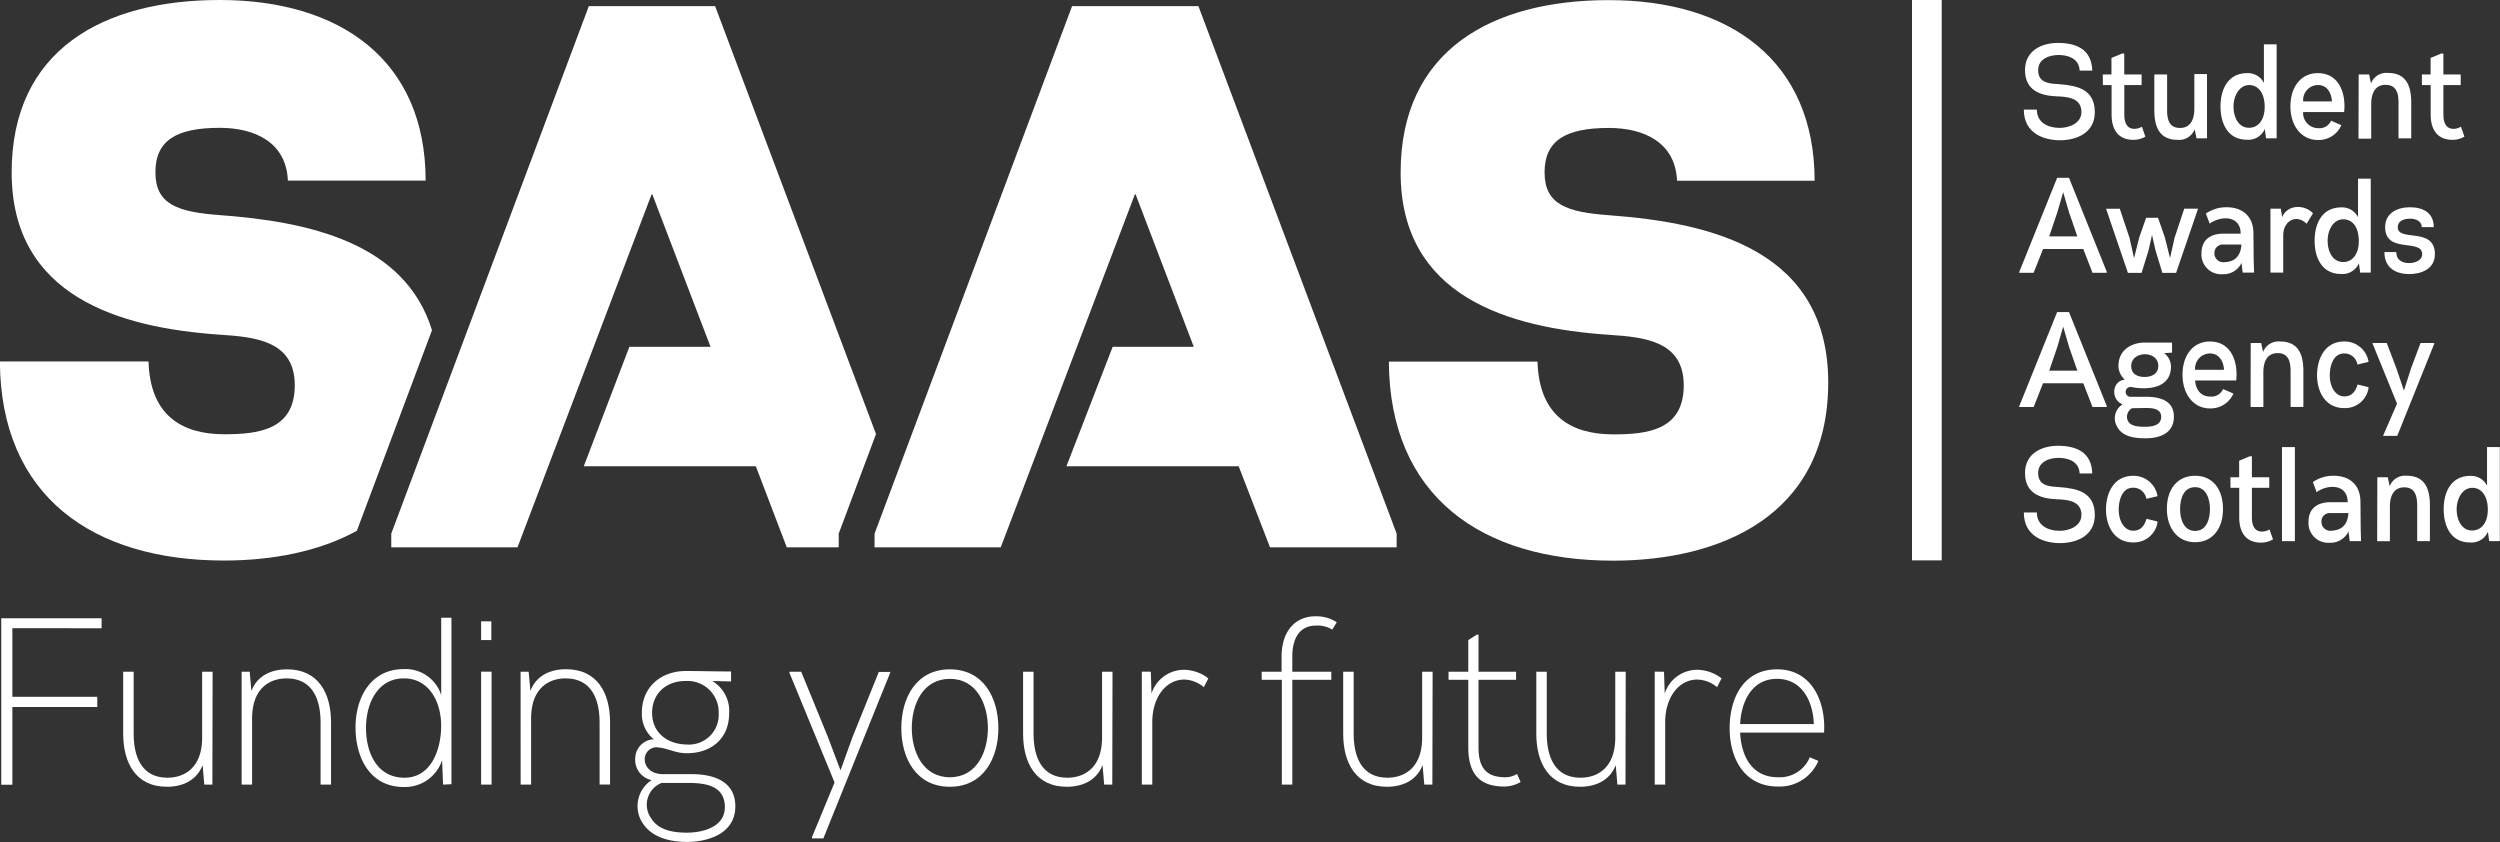 <svg id="Layer_1" data-name="Layer 1" xmlns="http://www.w3.org/2000/svg" viewBox="0 0 420.49 141.62"><rect x="0" y="0" width="420.49" height="141.62" fill="#333333" stroke="none"/><defs><style>.cls-1{fill:#fff;}</style></defs><title>SAAS Logo Master White</title><path class="cls-1" d="M271.45,282.34c-4.58-14.84-20.93-18.27-35.7-19.36-7.09-.52-10.82-1.8-10.82-7.21s3.61-7.47,10.82-7.47c5.92,0,11.2,2.45,11.46,8.88h23.17c0-20.21-14.29-30.38-34.63-30.38-19.58,0-35,8.37-35,29,0,20.86,18.16,26.14,35,27.29,5.92.39,12.62,1,12.62,8.5s-6.05,8.25-11.85,8.25c-7.21,0-12.49-3.23-12.75-12.24h-25c.13,22.66,15.58,33.48,37.73,33.48,7.88,0,15.86-1.45,22.31-5Z" transform="translate(-198.79 -226.8)"/><polygon class="cls-1" points="147.34 73 120.28 1.03 99.04 1.03 65.81 89.75 65.81 92.06 87.04 92.06 109.59 32.7 109.72 32.7 119.51 58.33 105.86 58.33 98.19 78.42 127.13 78.42 132.33 92.06 141.07 92.06 141.07 89.75 147.34 73"/><path class="cls-1" d="M469.4,263c-7.08-.52-10.82-1.8-10.82-7.21s3.61-7.47,10.82-7.47c5.92,0,11.2,2.45,11.46,8.88H504c0-20.21-14.29-30.38-34.63-30.38-19.57,0-35,8.37-35,29,0,20.86,18.15,26.14,35,27.29,5.92.39,12.62,1,12.62,8.5s-6,8.25-11.85,8.25c-7.21,0-12.49-3.23-12.75-12.24h-25c.12,22.66,15.57,33.48,37.72,33.48,17.77,0,36.05-7.34,36.18-29.74S486.78,264.27,469.4,263Z" transform="translate(-198.79 -226.8)"/><polygon class="cls-1" points="180.32 1.03 147.1 89.75 147.1 92.06 168.32 92.06 190.88 32.7 191.01 32.7 200.79 58.33 187.15 58.33 179.37 78.42 208.34 78.42 213.61 92.06 234.91 92.06 234.91 89.75 201.57 1.03 180.32 1.03"/><path class="cls-1" d="M541.38,245.24c0,2.17,1.85,3.07,3.86,3.07,1.58,0,3.64-.79,3.64-2.66,0-2.47-2.51-2.58-4.21-2.65-2.71-.11-5.28-1-5.28-4.4s2.94-4.58,5.53-4.58c3,0,5.67,1,5.78,4.65h-2.12c-.11-2.31-2.44-2.62-3.57-2.62-1.46,0-3.41.61-3.41,2.55,0,2.3,2.13,2.26,3.64,2.37,2.91.23,5.89.84,5.89,4.7,0,3.5-3.09,4.72-5.85,4.72-2.59,0-6.09-1.06-6.09-5.15Z" transform="translate(-198.79 -226.8)"/><path class="cls-1" d="M552.47,239.32h1.46v-2.78l1.79-.74h.36v3.52H559v1.79h-2.91v4.94c0,1.22.34,2.42,1.71,2.42a2.5,2.5,0,0,0,1.25-.36l.58,1.67a3.93,3.93,0,0,1-2,.54c-2.41,0-3.68-1.54-3.68-4.27v-4.94h-1.46Z" transform="translate(-198.79 -226.8)"/><path class="cls-1" d="M570,250.07h-1.76l-.32-1.51h0a2.79,2.79,0,0,1-2.87,1.76c-3.12,0-3.91-2.28-3.91-5v-6h2.15v6c0,1.49.29,3,2.17,3s2.41-1.63,2.41-3.23v-5.83H570Z" transform="translate(-198.79 -226.8)"/><path class="cls-1" d="M579.93,250.07l-.21-1.58a3,3,0,0,1-3,1.81c-3.27,0-4.45-2.8-4.45-5.6s1.2-5.6,4.5-5.6a3,3,0,0,1,2.8,1.65v-6.49h2.14v15.81Zm-.23-5.31c0-2.21-1-3.65-2.62-3.65s-2.62,1.8-2.62,3.59.81,3.59,2.62,3.59C578.66,248.29,579.7,246.93,579.7,244.76Z" transform="translate(-198.79 -226.8)"/><path class="cls-1" d="M592.59,247.86a4.14,4.14,0,0,1-4,2.48c-2.67,0-4.56-2.35-4.56-5.64s1.78-5.6,4.6-5.6c3.66,0,4.77,3.52,4.43,6.55h-6.89a2.55,2.55,0,0,0,2.55,2.71,2.12,2.12,0,0,0,2.15-1.27Zm-1.58-4c-.06-1.38-.79-2.76-2.34-2.76a2.52,2.52,0,0,0-2.49,2.76Z" transform="translate(-198.79 -226.8)"/><path class="cls-1" d="M595.51,239.32h1.76l.31,1.52h0a2.76,2.76,0,0,1,2.86-1.77c3.14,0,3.91,2.28,3.91,5v6h-2.14v-6c0-1.49-.3-3-2.17-3s-2.42,1.6-2.42,3.2v5.85h-2.14Z" transform="translate(-198.79 -226.8)"/><path class="cls-1" d="M606.14,239.32h1.47v-2.78l1.79-.74h.36v3.52h2.91v1.79h-2.91v4.94c0,1.22.34,2.42,1.71,2.42a2.43,2.43,0,0,0,1.24-.36l.59,1.67a4,4,0,0,1-2,.54c-2.41,0-3.68-1.54-3.68-4.27v-4.94h-1.47Z" transform="translate(-198.79 -226.8)"/><path class="cls-1" d="M549.19,268.68h-6.77l-1.58,4h-2.42v-.14l6.37-15.83h2l6.35,15.81v.16h-2.4Zm-1-2.12-1.38-4-1-3.43h0l-1,3.43-1.35,4Z" transform="translate(-198.79 -226.8)"/><path class="cls-1" d="M562.92,266.76l.86,3.45.77-3.43,1.62-4.88h2.29V262L564.8,272.7h-2.31l-1.17-3.86-.57-2.53-.58,2.6L559,272.7h-2.3L553.05,262v-.09h2.28l1.63,4.88.77,3.43.86-3.45,1.17-3.34h2Z" transform="translate(-198.79 -226.8)"/><path class="cls-1" d="M577.85,270.58l.07,2.07H576l-.2-1.62a3.35,3.35,0,0,1-3.19,1.89,3.31,3.31,0,0,1-3.54-3.5c0-2.55,1.85-3.32,3.68-3.32h2.91c0-3.07-3.29-3.07-5.21-1.69l-.64-1.69a6,6,0,0,1,3.5-1.06c2.4,0,4.5,1.28,4.5,4.42Zm-2.06-2.65h-3a1.41,1.41,0,0,0-1.54,1.49,1.48,1.48,0,0,0,1.72,1.47C574.17,270.85,575.64,270.35,575.79,267.93Z" transform="translate(-198.79 -226.8)"/><path class="cls-1" d="M582.41,261.9l.23,1.4c.9-2.12,3.72-2.16,5.19-.63l-1.08,1.76c-1.68-1.67-3.87-.54-3.93,1.83v6.39h-2.15V261.9Z" transform="translate(-198.79 -226.8)"/><path class="cls-1" d="M595.76,272.65l-.21-1.58a3,3,0,0,1-3,1.81c-3.27,0-4.45-2.8-4.45-5.6s1.2-5.6,4.5-5.6a3,3,0,0,1,2.8,1.65v-6.48h2.14v15.8Zm-.23-5.3c0-2.22-.95-3.66-2.62-3.66s-2.62,1.81-2.62,3.59.81,3.59,2.62,3.59C594.49,270.87,595.53,269.51,595.53,267.35Z" transform="translate(-198.79 -226.8)"/><path class="cls-1" d="M606.12,265c0-.95-.92-1.42-1.94-1.42-1.22,0-2.08.45-2.1,1.42,0,2.57,6.25-.14,6.25,4.56,0,2.51-2.34,3.34-4.31,3.34-2.14,0-4.18-.95-4.18-3.7h2c0,1.42,1.1,1.85,2.19,1.85.88,0,2.16-.41,2.16-1.49,0-2.71-6.23,0-6.23-4.56,0-2.4,2.1-3.34,4.18-3.34s4,.85,4,3.34Z" transform="translate(-198.79 -226.8)"/><path class="cls-1" d="M549.19,291.26h-6.77l-1.58,4h-2.42v-.14l6.37-15.83h2l6.35,15.81v.16h-2.4Zm-1-2.12-1.38-3.95-1-3.44h0l-1,3.44-1.35,3.95Z" transform="translate(-198.79 -226.8)"/><path class="cls-1" d="M562.79,286.2a2.88,2.88,0,0,1,1.15,2.44c-.12,2.6-2.22,3.43-4.41,3.46a10.09,10.09,0,0,1-2.14-.18.83.83,0,1,0-.18,1.62h2.62c2.23,0,4.6.63,4.6,3.34,0,3-2.71,3.64-4.74,3.64s-4-.32-4.83-2a2.74,2.74,0,0,1,.95-3.71c-2.08-.79-1.79-4,.38-4.15a3.08,3.08,0,0,1-1.08-2.31c0-3,2.64-4,4.58-3.93l4.43,0v1.69Zm-5.4,9.26a1.65,1.65,0,0,0-.7,2.12c.45.95,1.87,1,2.93,1,1.29,0,2.67-.29,2.67-1.67s-1.47-1.49-2.55-1.49Zm-.14-7.09c0,1.36,1.11,1.83,2.24,1.83,1.33,0,2.32-.61,2.32-1.87C561.81,285.71,557.25,285.75,557.25,288.37Z" transform="translate(-198.79 -226.8)"/><path class="cls-1" d="M574.44,293a4.16,4.16,0,0,1-4,2.49c-2.66,0-4.56-2.35-4.56-5.65s1.78-5.6,4.61-5.6c3.65,0,4.76,3.52,4.42,6.55H568c.1,1.47.89,2.71,2.56,2.71a2.11,2.11,0,0,0,2.14-1.27Zm-1.58-4c-.07-1.37-.79-2.75-2.35-2.75A2.53,2.53,0,0,0,568,289Z" transform="translate(-198.79 -226.8)"/><path class="cls-1" d="M577.35,284.49h1.76l.32,1.51h0a2.78,2.78,0,0,1,2.87-1.76c3.14,0,3.91,2.28,3.91,5v6h-2.15v-6c0-1.49-.29-3.05-2.17-3.05s-2.41,1.6-2.41,3.21v5.85h-2.15Z" transform="translate(-198.79 -226.8)"/><path class="cls-1" d="M595.3,288.12a2.21,2.21,0,0,0-2.23-1.87c-1.88,0-2.42,2.17-2.42,3.68,0,2,1,3.54,2.42,3.54.81,0,1.74-.27,2.26-2l1.83.45v.22a4,4,0,0,1-4.09,3.3c-3.14,0-4.56-2.73-4.56-5.53s1.33-5.67,4.56-5.67a4.07,4.07,0,0,1,4.09,3.32v.11Z" transform="translate(-198.79 -226.8)"/><path class="cls-1" d="M597.86,284.49h2.37l1.65,4.33,1.24,3.68h0l1.2-3.75,1.6-4.26h2.3v.13L602,300.11h-2.39l2.35-5.42-4.13-10.14Z" transform="translate(-198.79 -226.8)"/><path class="cls-1" d="M541.38,313c0,2.17,1.85,3.08,3.86,3.08,1.58,0,3.64-.79,3.64-2.67,0-2.46-2.51-2.57-4.21-2.64-2.71-.11-5.28-1-5.28-4.4s2.94-4.59,5.53-4.59c3,0,5.67,1,5.78,4.65h-2.12c-.11-2.3-2.44-2.62-3.57-2.62-1.46,0-3.41.61-3.41,2.56,0,2.3,2.13,2.25,3.64,2.37,2.91.22,5.89.83,5.89,4.69,0,3.5-3.09,4.72-5.85,4.72-2.59,0-6.09-1.06-6.09-5.15Z" transform="translate(-198.79 -226.8)"/><path class="cls-1" d="M559.8,310.7a2.22,2.22,0,0,0-2.23-1.87c-1.88,0-2.42,2.17-2.42,3.68,0,2,1,3.55,2.42,3.55.81,0,1.74-.27,2.26-2l1.83.45v.23a4,4,0,0,1-4.09,3.29c-3.14,0-4.56-2.73-4.56-5.53s1.33-5.67,4.56-5.67a4.07,4.07,0,0,1,4.09,3.32v.11Z" transform="translate(-198.79 -226.8)"/><path class="cls-1" d="M568,306.82c3,0,4.69,2.3,4.69,5.6S570.92,318,568,318s-4.75-2.32-4.75-5.62S565,306.82,568,306.82Zm0,1.92c-2,0-2.53,2.05-2.53,3.68s.58,3.68,2.53,3.68,2.5-2.05,2.5-3.68S569.9,308.74,568,308.74Z" transform="translate(-198.79 -226.8)"/><path class="cls-1" d="M573.94,307.07h1.47v-2.78l1.78-.75h.36v3.53h2.92v1.78h-2.92v4.95c0,1.22.34,2.41,1.72,2.41a2.49,2.49,0,0,0,1.24-.36l.59,1.67a4,4,0,0,1-2,.55c-2.42,0-3.68-1.54-3.68-4.27v-4.95h-1.47Z" transform="translate(-198.79 -226.8)"/><path class="cls-1" d="M584.78,317.82h-2.17V302h2.17Z" transform="translate(-198.79 -226.8)"/><path class="cls-1" d="M595.85,315.74l.06,2.08H594l-.2-1.63a3.36,3.36,0,0,1-3.19,1.9,3.32,3.32,0,0,1-3.54-3.5c0-2.55,1.85-3.32,3.68-3.32h2.91c0-3.07-3.3-3.07-5.22-1.7l-.63-1.69a6,6,0,0,1,3.5-1.06c2.4,0,4.5,1.29,4.5,4.43Zm-2.06-2.64h-3a1.4,1.4,0,0,0-1.54,1.49,1.49,1.49,0,0,0,1.72,1.47C592.16,316,593.63,315.51,593.79,313.1Z" transform="translate(-198.79 -226.8)"/><path class="cls-1" d="M598.65,307.07h1.76l.31,1.51h0a2.77,2.77,0,0,1,2.86-1.76c3.14,0,3.91,2.28,3.91,5v6h-2.14v-6c0-1.49-.3-3.05-2.17-3.05s-2.42,1.61-2.42,3.21v5.85h-2.14Z" transform="translate(-198.79 -226.8)"/><path class="cls-1" d="M617.46,317.82l-.21-1.58a3,3,0,0,1-3,1.8c-3.27,0-4.44-2.8-4.44-5.6s1.19-5.6,4.49-5.6a3,3,0,0,1,2.8,1.65V302h2.15v15.81Zm-.23-5.31c0-2.21-1-3.66-2.62-3.66s-2.62,1.81-2.62,3.59.81,3.59,2.62,3.59C616.19,316,617.23,314.68,617.23,312.51Z" transform="translate(-198.79 -226.8)"/><rect class="cls-1" x="321.59" width="5" height="94.25"/><path class="cls-1" d="M200.87,332.46V344h14.28v1.72H200.87v13.07H199v-28h16.88v1.68Z" transform="translate(-198.79 -226.8)"/><path class="cls-1" d="M234.51,358.77h-1.36l-.28-3.28c-1,2.6-3.4,3.64-6,3.64-5.28,0-7.36-4.08-7.36-8.91V339.78h1.76v10.44c0,3.76,1.28,7.39,5.68,7.39,2.8,0,5.72-1.6,5.84-6.43v-11.4h1.76Z" transform="translate(-198.79 -226.8)"/><path class="cls-1" d="M239.43,339.78h1.36l.28,3.24c1-2.6,3.36-3.64,6-3.64,5.32,0,7.4,4.08,7.4,8.92v10.47h-1.76V348.3c0-3.76-1.28-7.4-5.72-7.4-2.8,0-5.68,1.6-5.8,6.44v11.43h-1.76Z" transform="translate(-198.79 -226.8)"/><path class="cls-1" d="M273.31,358.77l-.16-4.11a6.56,6.56,0,0,1-6.44,4.51c-5.68,0-8.08-4.88-8.12-9.91s2.48-9.92,8.12-9.92A6.29,6.29,0,0,1,273,343.7v-13h1.72v28Zm-6.56-17.87c-4.56,0-6.4,4.36-6.4,8.36s1.76,8.31,6.4,8.35,6.24-4.87,6.24-8.71C273,344.62,270.79,340.9,266.75,340.9Z" transform="translate(-198.79 -226.8)"/><path class="cls-1" d="M279.71,334.46V331.3h1.72v3.16Zm0,24.31v-19h1.76v19Z" transform="translate(-198.79 -226.8)"/><path class="cls-1" d="M286.35,339.78h1.36L288,343c1-2.6,3.36-3.64,6-3.64,5.32,0,7.4,4.08,7.4,8.92v10.47h-1.76V348.3c0-3.76-1.28-7.4-5.72-7.4-2.8,0-5.68,1.6-5.8,6.44v11.43h-1.76Z" transform="translate(-198.79 -226.8)"/><path class="cls-1" d="M318.59,341.34a5.87,5.87,0,0,1,2.84,5.44c0,4.24-3,6.71-7.12,6.71-2,0-3.32-.91-5.08-1a2,2,0,0,0-2,2c0,1.21.92,2.52,3.12,2.52,1.6,0,3.2,0,4.8,0,3.6,0,7.32,1.16,7.32,5.4,0,4.84-5,6-8.12,6-2.32,0-5.48-.48-7.24-2.84a5.22,5.22,0,0,1,1.28-7.56,3.48,3.48,0,0,1-2.76-3.64,3.27,3.27,0,0,1,3.12-3.23,5.47,5.47,0,0,1-2-4.48c0-4.28,3.2-7,7.4-7,2.48,0,5.12.08,7.6.08v1.68Zm-8.52,17.15a3.93,3.93,0,0,0-1.72,6c1.24,2,3.8,2.36,6,2.36s6.4-.72,6.36-4.36-3.48-3.92-5.56-4Zm4-17.15c-3.24,0-5.6,2.12-5.6,5.36,0,3.4,2.64,5.28,5.8,5.32a5,5,0,0,0,5.4-5.24A5.25,5.25,0,0,0,314.11,341.34Z" transform="translate(-198.79 -226.8)"/><path class="cls-1" d="M331.63,339.78h1.92L338,350.66l2.16,5.71h0l2-5.55,4.44-11h1.92v.12l-11.24,27.87h-1.92v-.2l3.8-9.2-7.6-18.47Z" transform="translate(-198.79 -226.8)"/><path class="cls-1" d="M366.71,349.26c0,5.11-2.52,9.87-8.16,9.87s-8.16-4.76-8.16-9.87,2.52-9.88,8.16-9.88S366.71,344.14,366.71,349.26Zm-8.16,8.27c4.56,0,6.4-4.31,6.4-8.27s-1.84-8.28-6.4-8.28-6.4,4.32-6.4,8.28S354,357.53,358.55,357.53Z" transform="translate(-198.79 -226.8)"/><path class="cls-1" d="M385.87,358.77h-1.36l-.28-3.28c-1,2.6-3.4,3.64-6,3.64-5.28,0-7.36-4.08-7.36-8.91V339.78h1.76v10.44c0,3.76,1.28,7.39,5.68,7.39,2.8,0,5.72-1.6,5.84-6.43v-11.4h1.76Z" transform="translate(-198.79 -226.8)"/><path class="cls-1" d="M392.35,339.78l.12,3.68a5.73,5.73,0,0,1,5.56-4,6.82,6.82,0,0,1,4,1.44l-.76,1.48A5.33,5.33,0,0,0,398,341.1c-3.12,0-5.4,3-5.4,7.16v10.51h-1.76v-19Z" transform="translate(-198.79 -226.8)"/><path class="cls-1" d="M414.35,339.78v-2.56c0-4.48,2.52-6.8,5.72-6.76a6.24,6.24,0,0,1,3.56,1l-.76,1.24a4.69,4.69,0,0,0-2.72-.68c-3,0-4,2.48-4,5.2v2.56h6.56v1.36h-6.56v17.63h-1.76V341.14H411v-1.36Z" transform="translate(-198.79 -226.8)"/><path class="cls-1" d="M439.71,358.77h-1.36l-.28-3.28c-1,2.6-3.4,3.64-6,3.64-5.28,0-7.36-4.08-7.36-8.91V339.78h1.76v10.44c0,3.76,1.28,7.39,5.68,7.39,2.8,0,5.72-1.6,5.84-6.43v-11.4h1.76Z" transform="translate(-198.79 -226.8)"/><path class="cls-1" d="M447.47,333.54v6.24h6.32v1.36h-6.32v11.39c0,3.25,1.2,5,4.48,5a3.72,3.72,0,0,0,2-.56l.6,1.36a5.47,5.47,0,0,1-2.72.76c-3.76,0-6.08-1.68-6.08-6.6V341.14h-3.32v-1.36h3.32v-5.32l1.44-.92Z" transform="translate(-198.79 -226.8)"/><path class="cls-1" d="M472.19,358.77h-1.36l-.28-3.28c-1,2.6-3.4,3.64-6,3.64-5.28,0-7.36-4.08-7.36-8.91V339.78h1.76v10.44c0,3.76,1.28,7.39,5.68,7.39,2.8,0,5.72-1.6,5.84-6.43v-11.4h1.76Z" transform="translate(-198.79 -226.8)"/><path class="cls-1" d="M478.67,339.78l.12,3.68a5.73,5.73,0,0,1,5.56-4,6.82,6.82,0,0,1,4,1.44l-.76,1.48a5.33,5.33,0,0,0-3.32-1.28c-3.12,0-5.4,3-5.4,7.16v10.51h-1.76v-19Z" transform="translate(-198.79 -226.8)"/><path class="cls-1" d="M504.63,354.78a7.07,7.07,0,0,1-6.8,4.31c-5.6,0-8.12-4.64-8.12-9.79s2.36-9.92,8-9.92c5.84,0,8.2,5.48,7.88,10.64H491.47c.2,4,2,7.51,6.36,7.51a5.47,5.47,0,0,0,5.36-3.36Zm-.76-6.2c-.12-3.72-1.92-7.6-6.2-7.6s-6,3.88-6.2,7.6Z" transform="translate(-198.79 -226.8)"/></svg>